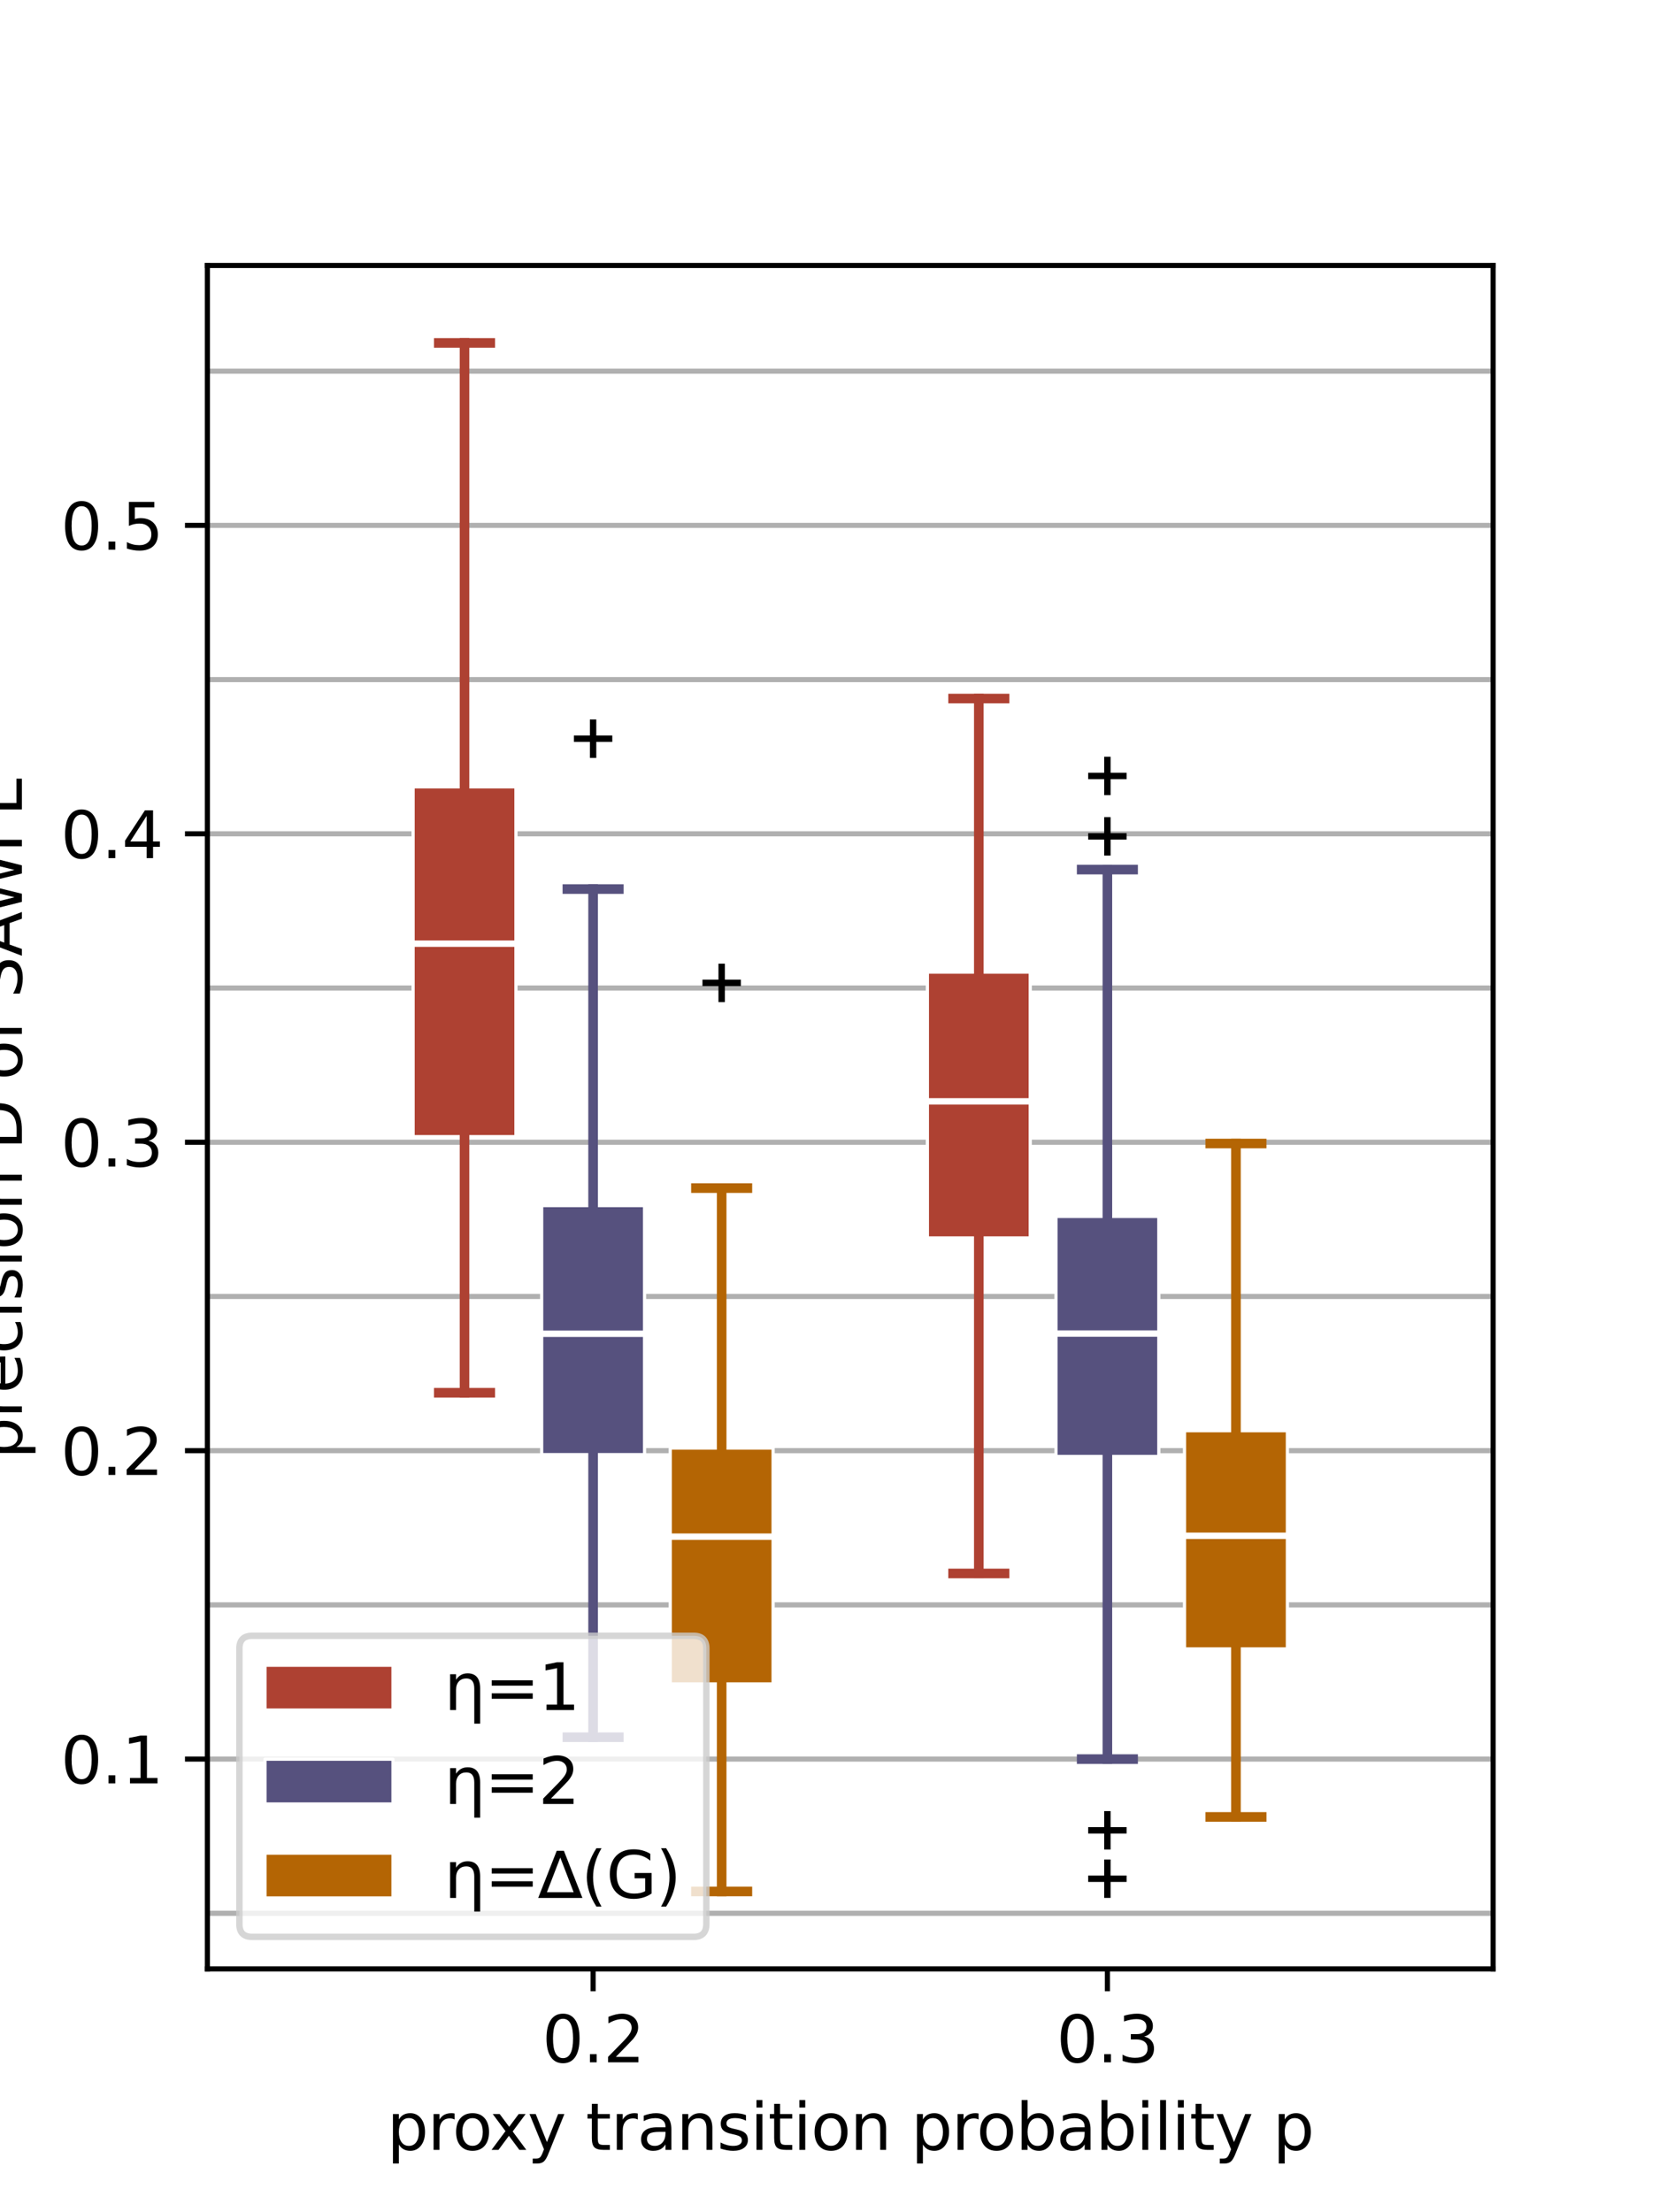 <?xml version="1.0" encoding="utf-8" standalone="no"?>
<!DOCTYPE svg PUBLIC "-//W3C//DTD SVG 1.1//EN"
  "http://www.w3.org/Graphics/SVG/1.1/DTD/svg11.dtd">
<svg xmlns:xlink="http://www.w3.org/1999/xlink" width="259.2pt" height="345.6pt" viewBox="0 0 259.2 345.6" xmlns="http://www.w3.org/2000/svg" version="1.1">
 <defs>
  <style type="text/css">*{stroke-linejoin: round; stroke-linecap: butt}</style>
 </defs>
 <g id="figure_1">
  <g id="patch_1">
   <path d="M 0 345.6 
L 259.2 345.6 
L 259.2 0 
L 0 0 
z
" style="fill: #ffffff"/>
  </g>
  <g id="axes_1">
   <g id="patch_2">
    <path d="M 32.4 307.584 
L 233.28 307.584 
L 233.28 41.472 
L 32.4 41.472 
z
" style="fill: #ffffff"/>
   </g>
   <g id="matplotlib.axis_1">
    <g id="xtick_1">
     <g id="line2d_1">
      <defs>
       <path id="m64b1d00bc4" d="M 0 0 
L 0 3.5 
" style="stroke: #000000; stroke-width: 0.8"/>
      </defs>
      <g>
       <use xlink:href="#m64b1d00bc4" x="92.664" y="307.584" style="stroke: #000000; stroke-width: 0.8"/>
      </g>
     </g>
     <g id="text_1">
      <!-- 0.2 -->
      <g transform="translate(84.712 322.182) scale(0.1 -0.1)">
       <defs>
        <path id="DejaVuSans-30" d="M 2034 4250 
Q 1547 4250 1301 3770 
Q 1056 3291 1056 2328 
Q 1056 1369 1301 889 
Q 1547 409 2034 409 
Q 2525 409 2770 889 
Q 3016 1369 3016 2328 
Q 3016 3291 2770 3770 
Q 2525 4250 2034 4250 
z
M 2034 4750 
Q 2819 4750 3233 4129 
Q 3647 3509 3647 2328 
Q 3647 1150 3233 529 
Q 2819 -91 2034 -91 
Q 1250 -91 836 529 
Q 422 1150 422 2328 
Q 422 3509 836 4129 
Q 1250 4750 2034 4750 
z
" transform="scale(0.016)"/>
        <path id="DejaVuSans-2e" d="M 684 794 
L 1344 794 
L 1344 0 
L 684 0 
L 684 794 
z
" transform="scale(0.016)"/>
        <path id="DejaVuSans-32" d="M 1228 531 
L 3431 531 
L 3431 0 
L 469 0 
L 469 531 
Q 828 903 1448 1529 
Q 2069 2156 2228 2338 
Q 2531 2678 2651 2914 
Q 2772 3150 2772 3378 
Q 2772 3750 2511 3984 
Q 2250 4219 1831 4219 
Q 1534 4219 1204 4116 
Q 875 4013 500 3803 
L 500 4441 
Q 881 4594 1212 4672 
Q 1544 4750 1819 4750 
Q 2544 4750 2975 4387 
Q 3406 4025 3406 3419 
Q 3406 3131 3298 2873 
Q 3191 2616 2906 2266 
Q 2828 2175 2409 1742 
Q 1991 1309 1228 531 
z
" transform="scale(0.016)"/>
       </defs>
       <use xlink:href="#DejaVuSans-30"/>
       <use xlink:href="#DejaVuSans-2e" x="63.623"/>
       <use xlink:href="#DejaVuSans-32" x="95.41"/>
      </g>
     </g>
    </g>
    <g id="xtick_2">
     <g id="line2d_2">
      <g>
       <use xlink:href="#m64b1d00bc4" x="173.016" y="307.584" style="stroke: #000000; stroke-width: 0.8"/>
      </g>
     </g>
     <g id="text_2">
      <!-- 0.3 -->
      <g transform="translate(165.064 322.182) scale(0.1 -0.1)">
       <defs>
        <path id="DejaVuSans-33" d="M 2597 2516 
Q 3050 2419 3304 2112 
Q 3559 1806 3559 1356 
Q 3559 666 3084 287 
Q 2609 -91 1734 -91 
Q 1441 -91 1130 -33 
Q 819 25 488 141 
L 488 750 
Q 750 597 1062 519 
Q 1375 441 1716 441 
Q 2309 441 2620 675 
Q 2931 909 2931 1356 
Q 2931 1769 2642 2001 
Q 2353 2234 1838 2234 
L 1294 2234 
L 1294 2753 
L 1863 2753 
Q 2328 2753 2575 2939 
Q 2822 3125 2822 3475 
Q 2822 3834 2567 4026 
Q 2313 4219 1838 4219 
Q 1578 4219 1281 4162 
Q 984 4106 628 3988 
L 628 4550 
Q 988 4650 1302 4700 
Q 1616 4750 1894 4750 
Q 2613 4750 3031 4423 
Q 3450 4097 3450 3541 
Q 3450 3153 3228 2886 
Q 3006 2619 2597 2516 
z
" transform="scale(0.016)"/>
       </defs>
       <use xlink:href="#DejaVuSans-30"/>
       <use xlink:href="#DejaVuSans-2e" x="63.623"/>
       <use xlink:href="#DejaVuSans-33" x="95.41"/>
      </g>
     </g>
    </g>
    <g id="text_3">
     <!-- proxy transition probability p -->
     <g transform="translate(60.464 335.861) scale(0.1 -0.1)">
      <defs>
       <path id="DejaVuSans-70" d="M 1159 525 
L 1159 -1331 
L 581 -1331 
L 581 3500 
L 1159 3500 
L 1159 2969 
Q 1341 3281 1617 3432 
Q 1894 3584 2278 3584 
Q 2916 3584 3314 3078 
Q 3713 2572 3713 1747 
Q 3713 922 3314 415 
Q 2916 -91 2278 -91 
Q 1894 -91 1617 61 
Q 1341 213 1159 525 
z
M 3116 1747 
Q 3116 2381 2855 2742 
Q 2594 3103 2138 3103 
Q 1681 3103 1420 2742 
Q 1159 2381 1159 1747 
Q 1159 1113 1420 752 
Q 1681 391 2138 391 
Q 2594 391 2855 752 
Q 3116 1113 3116 1747 
z
" transform="scale(0.016)"/>
       <path id="DejaVuSans-72" d="M 2631 2963 
Q 2534 3019 2420 3045 
Q 2306 3072 2169 3072 
Q 1681 3072 1420 2755 
Q 1159 2438 1159 1844 
L 1159 0 
L 581 0 
L 581 3500 
L 1159 3500 
L 1159 2956 
Q 1341 3275 1631 3429 
Q 1922 3584 2338 3584 
Q 2397 3584 2469 3576 
Q 2541 3569 2628 3553 
L 2631 2963 
z
" transform="scale(0.016)"/>
       <path id="DejaVuSans-6f" d="M 1959 3097 
Q 1497 3097 1228 2736 
Q 959 2375 959 1747 
Q 959 1119 1226 758 
Q 1494 397 1959 397 
Q 2419 397 2687 759 
Q 2956 1122 2956 1747 
Q 2956 2369 2687 2733 
Q 2419 3097 1959 3097 
z
M 1959 3584 
Q 2709 3584 3137 3096 
Q 3566 2609 3566 1747 
Q 3566 888 3137 398 
Q 2709 -91 1959 -91 
Q 1206 -91 779 398 
Q 353 888 353 1747 
Q 353 2609 779 3096 
Q 1206 3584 1959 3584 
z
" transform="scale(0.016)"/>
       <path id="DejaVuSans-78" d="M 3513 3500 
L 2247 1797 
L 3578 0 
L 2900 0 
L 1881 1375 
L 863 0 
L 184 0 
L 1544 1831 
L 300 3500 
L 978 3500 
L 1906 2253 
L 2834 3500 
L 3513 3500 
z
" transform="scale(0.016)"/>
       <path id="DejaVuSans-79" d="M 2059 -325 
Q 1816 -950 1584 -1140 
Q 1353 -1331 966 -1331 
L 506 -1331 
L 506 -850 
L 844 -850 
Q 1081 -850 1212 -737 
Q 1344 -625 1503 -206 
L 1606 56 
L 191 3500 
L 800 3500 
L 1894 763 
L 2988 3500 
L 3597 3500 
L 2059 -325 
z
" transform="scale(0.016)"/>
       <path id="DejaVuSans-20" transform="scale(0.016)"/>
       <path id="DejaVuSans-74" d="M 1172 4494 
L 1172 3500 
L 2356 3500 
L 2356 3053 
L 1172 3053 
L 1172 1153 
Q 1172 725 1289 603 
Q 1406 481 1766 481 
L 2356 481 
L 2356 0 
L 1766 0 
Q 1100 0 847 248 
Q 594 497 594 1153 
L 594 3053 
L 172 3053 
L 172 3500 
L 594 3500 
L 594 4494 
L 1172 4494 
z
" transform="scale(0.016)"/>
       <path id="DejaVuSans-61" d="M 2194 1759 
Q 1497 1759 1228 1600 
Q 959 1441 959 1056 
Q 959 750 1161 570 
Q 1363 391 1709 391 
Q 2188 391 2477 730 
Q 2766 1069 2766 1631 
L 2766 1759 
L 2194 1759 
z
M 3341 1997 
L 3341 0 
L 2766 0 
L 2766 531 
Q 2569 213 2275 61 
Q 1981 -91 1556 -91 
Q 1019 -91 701 211 
Q 384 513 384 1019 
Q 384 1609 779 1909 
Q 1175 2209 1959 2209 
L 2766 2209 
L 2766 2266 
Q 2766 2663 2505 2880 
Q 2244 3097 1772 3097 
Q 1472 3097 1187 3025 
Q 903 2953 641 2809 
L 641 3341 
Q 956 3463 1253 3523 
Q 1550 3584 1831 3584 
Q 2591 3584 2966 3190 
Q 3341 2797 3341 1997 
z
" transform="scale(0.016)"/>
       <path id="DejaVuSans-6e" d="M 3513 2113 
L 3513 0 
L 2938 0 
L 2938 2094 
Q 2938 2591 2744 2837 
Q 2550 3084 2163 3084 
Q 1697 3084 1428 2787 
Q 1159 2491 1159 1978 
L 1159 0 
L 581 0 
L 581 3500 
L 1159 3500 
L 1159 2956 
Q 1366 3272 1645 3428 
Q 1925 3584 2291 3584 
Q 2894 3584 3203 3211 
Q 3513 2838 3513 2113 
z
" transform="scale(0.016)"/>
       <path id="DejaVuSans-73" d="M 2834 3397 
L 2834 2853 
Q 2591 2978 2328 3040 
Q 2066 3103 1784 3103 
Q 1356 3103 1142 2972 
Q 928 2841 928 2578 
Q 928 2378 1081 2264 
Q 1234 2150 1697 2047 
L 1894 2003 
Q 2506 1872 2764 1633 
Q 3022 1394 3022 966 
Q 3022 478 2636 193 
Q 2250 -91 1575 -91 
Q 1294 -91 989 -36 
Q 684 19 347 128 
L 347 722 
Q 666 556 975 473 
Q 1284 391 1588 391 
Q 1994 391 2212 530 
Q 2431 669 2431 922 
Q 2431 1156 2273 1281 
Q 2116 1406 1581 1522 
L 1381 1569 
Q 847 1681 609 1914 
Q 372 2147 372 2553 
Q 372 3047 722 3315 
Q 1072 3584 1716 3584 
Q 2034 3584 2315 3537 
Q 2597 3491 2834 3397 
z
" transform="scale(0.016)"/>
       <path id="DejaVuSans-69" d="M 603 3500 
L 1178 3500 
L 1178 0 
L 603 0 
L 603 3500 
z
M 603 4863 
L 1178 4863 
L 1178 4134 
L 603 4134 
L 603 4863 
z
" transform="scale(0.016)"/>
       <path id="DejaVuSans-62" d="M 3116 1747 
Q 3116 2381 2855 2742 
Q 2594 3103 2138 3103 
Q 1681 3103 1420 2742 
Q 1159 2381 1159 1747 
Q 1159 1113 1420 752 
Q 1681 391 2138 391 
Q 2594 391 2855 752 
Q 3116 1113 3116 1747 
z
M 1159 2969 
Q 1341 3281 1617 3432 
Q 1894 3584 2278 3584 
Q 2916 3584 3314 3078 
Q 3713 2572 3713 1747 
Q 3713 922 3314 415 
Q 2916 -91 2278 -91 
Q 1894 -91 1617 61 
Q 1341 213 1159 525 
L 1159 0 
L 581 0 
L 581 4863 
L 1159 4863 
L 1159 2969 
z
" transform="scale(0.016)"/>
       <path id="DejaVuSans-6c" d="M 603 4863 
L 1178 4863 
L 1178 0 
L 603 0 
L 603 4863 
z
" transform="scale(0.016)"/>
      </defs>
      <use xlink:href="#DejaVuSans-70"/>
      <use xlink:href="#DejaVuSans-72" x="63.477"/>
      <use xlink:href="#DejaVuSans-6f" x="102.34"/>
      <use xlink:href="#DejaVuSans-78" x="160.396"/>
      <use xlink:href="#DejaVuSans-79" x="219.576"/>
      <use xlink:href="#DejaVuSans-20" x="278.756"/>
      <use xlink:href="#DejaVuSans-74" x="310.543"/>
      <use xlink:href="#DejaVuSans-72" x="349.752"/>
      <use xlink:href="#DejaVuSans-61" x="390.865"/>
      <use xlink:href="#DejaVuSans-6e" x="452.145"/>
      <use xlink:href="#DejaVuSans-73" x="515.523"/>
      <use xlink:href="#DejaVuSans-69" x="567.623"/>
      <use xlink:href="#DejaVuSans-74" x="595.406"/>
      <use xlink:href="#DejaVuSans-69" x="634.615"/>
      <use xlink:href="#DejaVuSans-6f" x="662.398"/>
      <use xlink:href="#DejaVuSans-6e" x="723.58"/>
      <use xlink:href="#DejaVuSans-20" x="786.959"/>
      <use xlink:href="#DejaVuSans-70" x="818.746"/>
      <use xlink:href="#DejaVuSans-72" x="882.223"/>
      <use xlink:href="#DejaVuSans-6f" x="921.086"/>
      <use xlink:href="#DejaVuSans-62" x="982.268"/>
      <use xlink:href="#DejaVuSans-61" x="1045.744"/>
      <use xlink:href="#DejaVuSans-62" x="1107.023"/>
      <use xlink:href="#DejaVuSans-69" x="1170.5"/>
      <use xlink:href="#DejaVuSans-6c" x="1198.283"/>
      <use xlink:href="#DejaVuSans-69" x="1226.066"/>
      <use xlink:href="#DejaVuSans-74" x="1253.85"/>
      <use xlink:href="#DejaVuSans-79" x="1293.059"/>
      <use xlink:href="#DejaVuSans-20" x="1352.238"/>
      <use xlink:href="#DejaVuSans-70" x="1384.025"/>
     </g>
    </g>
   </g>
   <g id="matplotlib.axis_2">
    <g id="ytick_1">
     <g id="line2d_3">
      <path d="M 32.4 274.809 
L 233.28 274.809 
" clip-path="url(#p14880f783b)" style="fill: none; stroke: #b0b0b0; stroke-width: 0.8; stroke-linecap: square"/>
     </g>
     <g id="line2d_4">
      <defs>
       <path id="mf4159bea73" d="M 0 0 
L -3.5 0 
" style="stroke: #000000; stroke-width: 0.8"/>
      </defs>
      <g>
       <use xlink:href="#mf4159bea73" x="32.4" y="274.809" style="stroke: #000000; stroke-width: 0.8"/>
      </g>
     </g>
     <g id="text_4">
      <!-- 0.1 -->
      <g transform="translate(9.497 278.609) scale(0.1 -0.1)">
       <defs>
        <path id="DejaVuSans-31" d="M 794 531 
L 1825 531 
L 1825 4091 
L 703 3866 
L 703 4441 
L 1819 4666 
L 2450 4666 
L 2450 531 
L 3481 531 
L 3481 0 
L 794 0 
L 794 531 
z
" transform="scale(0.016)"/>
       </defs>
       <use xlink:href="#DejaVuSans-30"/>
       <use xlink:href="#DejaVuSans-2e" x="63.623"/>
       <use xlink:href="#DejaVuSans-31" x="95.41"/>
      </g>
     </g>
    </g>
    <g id="ytick_2">
     <g id="line2d_5">
      <path d="M 32.4 226.626 
L 233.28 226.626 
" clip-path="url(#p14880f783b)" style="fill: none; stroke: #b0b0b0; stroke-width: 0.8; stroke-linecap: square"/>
     </g>
     <g id="line2d_6">
      <g>
       <use xlink:href="#mf4159bea73" x="32.4" y="226.626" style="stroke: #000000; stroke-width: 0.8"/>
      </g>
     </g>
     <g id="text_5">
      <!-- 0.2 -->
      <g transform="translate(9.497 230.425) scale(0.1 -0.1)">
       <use xlink:href="#DejaVuSans-30"/>
       <use xlink:href="#DejaVuSans-2e" x="63.623"/>
       <use xlink:href="#DejaVuSans-32" x="95.41"/>
      </g>
     </g>
    </g>
    <g id="ytick_3">
     <g id="line2d_7">
      <path d="M 32.4 178.443 
L 233.28 178.443 
" clip-path="url(#p14880f783b)" style="fill: none; stroke: #b0b0b0; stroke-width: 0.8; stroke-linecap: square"/>
     </g>
     <g id="line2d_8">
      <g>
       <use xlink:href="#mf4159bea73" x="32.4" y="178.443" style="stroke: #000000; stroke-width: 0.8"/>
      </g>
     </g>
     <g id="text_6">
      <!-- 0.3 -->
      <g transform="translate(9.497 182.242) scale(0.1 -0.1)">
       <use xlink:href="#DejaVuSans-30"/>
       <use xlink:href="#DejaVuSans-2e" x="63.623"/>
       <use xlink:href="#DejaVuSans-33" x="95.41"/>
      </g>
     </g>
    </g>
    <g id="ytick_4">
     <g id="line2d_9">
      <path d="M 32.4 130.26 
L 233.28 130.26 
" clip-path="url(#p14880f783b)" style="fill: none; stroke: #b0b0b0; stroke-width: 0.8; stroke-linecap: square"/>
     </g>
     <g id="line2d_10">
      <g>
       <use xlink:href="#mf4159bea73" x="32.4" y="130.26" style="stroke: #000000; stroke-width: 0.8"/>
      </g>
     </g>
     <g id="text_7">
      <!-- 0.4 -->
      <g transform="translate(9.497 134.059) scale(0.1 -0.1)">
       <defs>
        <path id="DejaVuSans-34" d="M 2419 4116 
L 825 1625 
L 2419 1625 
L 2419 4116 
z
M 2253 4666 
L 3047 4666 
L 3047 1625 
L 3713 1625 
L 3713 1100 
L 3047 1100 
L 3047 0 
L 2419 0 
L 2419 1100 
L 313 1100 
L 313 1709 
L 2253 4666 
z
" transform="scale(0.016)"/>
       </defs>
       <use xlink:href="#DejaVuSans-30"/>
       <use xlink:href="#DejaVuSans-2e" x="63.623"/>
       <use xlink:href="#DejaVuSans-34" x="95.41"/>
      </g>
     </g>
    </g>
    <g id="ytick_5">
     <g id="line2d_11">
      <path d="M 32.4 82.076 
L 233.28 82.076 
" clip-path="url(#p14880f783b)" style="fill: none; stroke: #b0b0b0; stroke-width: 0.8; stroke-linecap: square"/>
     </g>
     <g id="line2d_12">
      <g>
       <use xlink:href="#mf4159bea73" x="32.4" y="82.076" style="stroke: #000000; stroke-width: 0.8"/>
      </g>
     </g>
     <g id="text_8">
      <!-- 0.5 -->
      <g transform="translate(9.497 85.876) scale(0.1 -0.1)">
       <defs>
        <path id="DejaVuSans-35" d="M 691 4666 
L 3169 4666 
L 3169 4134 
L 1269 4134 
L 1269 2991 
Q 1406 3038 1543 3061 
Q 1681 3084 1819 3084 
Q 2600 3084 3056 2656 
Q 3513 2228 3513 1497 
Q 3513 744 3044 326 
Q 2575 -91 1722 -91 
Q 1428 -91 1123 -41 
Q 819 9 494 109 
L 494 744 
Q 775 591 1075 516 
Q 1375 441 1709 441 
Q 2250 441 2565 725 
Q 2881 1009 2881 1497 
Q 2881 1984 2565 2268 
Q 2250 2553 1709 2553 
Q 1456 2553 1204 2497 
Q 953 2441 691 2322 
L 691 4666 
z
" transform="scale(0.016)"/>
       </defs>
       <use xlink:href="#DejaVuSans-30"/>
       <use xlink:href="#DejaVuSans-2e" x="63.623"/>
       <use xlink:href="#DejaVuSans-35" x="95.41"/>
      </g>
     </g>
    </g>
    <g id="ytick_6">
     <g id="line2d_13">
      <path d="M 32.4 298.901 
L 233.28 298.901 
" clip-path="url(#p14880f783b)" style="fill: none; stroke: #b0b0b0; stroke-width: 0.8; stroke-linecap: square"/>
     </g>
     <g id="line2d_14"/>
    </g>
    <g id="ytick_7">
     <g id="line2d_15">
      <path d="M 32.4 250.718 
L 233.28 250.718 
" clip-path="url(#p14880f783b)" style="fill: none; stroke: #b0b0b0; stroke-width: 0.8; stroke-linecap: square"/>
     </g>
     <g id="line2d_16"/>
    </g>
    <g id="ytick_8">
     <g id="line2d_17">
      <path d="M 32.4 202.535 
L 233.28 202.535 
" clip-path="url(#p14880f783b)" style="fill: none; stroke: #b0b0b0; stroke-width: 0.8; stroke-linecap: square"/>
     </g>
     <g id="line2d_18"/>
    </g>
    <g id="ytick_9">
     <g id="line2d_19">
      <path d="M 32.4 154.351 
L 233.28 154.351 
" clip-path="url(#p14880f783b)" style="fill: none; stroke: #b0b0b0; stroke-width: 0.8; stroke-linecap: square"/>
     </g>
     <g id="line2d_20"/>
    </g>
    <g id="ytick_10">
     <g id="line2d_21">
      <path d="M 32.4 106.168 
L 233.28 106.168 
" clip-path="url(#p14880f783b)" style="fill: none; stroke: #b0b0b0; stroke-width: 0.8; stroke-linecap: square"/>
     </g>
     <g id="line2d_22"/>
    </g>
    <g id="ytick_11">
     <g id="line2d_23">
      <path d="M 32.4 57.985 
L 233.28 57.985 
" clip-path="url(#p14880f783b)" style="fill: none; stroke: #b0b0b0; stroke-width: 0.8; stroke-linecap: square"/>
     </g>
     <g id="line2d_24"/>
    </g>
    <g id="text_9">
     <!-- precision D of SAWFE -->
     <g transform="translate(3.417 227.911) rotate(-90) scale(0.1 -0.1)">
      <defs>
       <path id="DejaVuSans-65" d="M 3597 1894 
L 3597 1613 
L 953 1613 
Q 991 1019 1311 708 
Q 1631 397 2203 397 
Q 2534 397 2845 478 
Q 3156 559 3463 722 
L 3463 178 
Q 3153 47 2828 -22 
Q 2503 -91 2169 -91 
Q 1331 -91 842 396 
Q 353 884 353 1716 
Q 353 2575 817 3079 
Q 1281 3584 2069 3584 
Q 2775 3584 3186 3129 
Q 3597 2675 3597 1894 
z
M 3022 2063 
Q 3016 2534 2758 2815 
Q 2500 3097 2075 3097 
Q 1594 3097 1305 2825 
Q 1016 2553 972 2059 
L 3022 2063 
z
" transform="scale(0.016)"/>
       <path id="DejaVuSans-63" d="M 3122 3366 
L 3122 2828 
Q 2878 2963 2633 3030 
Q 2388 3097 2138 3097 
Q 1578 3097 1268 2742 
Q 959 2388 959 1747 
Q 959 1106 1268 751 
Q 1578 397 2138 397 
Q 2388 397 2633 464 
Q 2878 531 3122 666 
L 3122 134 
Q 2881 22 2623 -34 
Q 2366 -91 2075 -91 
Q 1284 -91 818 406 
Q 353 903 353 1747 
Q 353 2603 823 3093 
Q 1294 3584 2113 3584 
Q 2378 3584 2631 3529 
Q 2884 3475 3122 3366 
z
" transform="scale(0.016)"/>
       <path id="DejaVuSans-44" d="M 1259 4147 
L 1259 519 
L 2022 519 
Q 2988 519 3436 956 
Q 3884 1394 3884 2338 
Q 3884 3275 3436 3711 
Q 2988 4147 2022 4147 
L 1259 4147 
z
M 628 4666 
L 1925 4666 
Q 3281 4666 3915 4102 
Q 4550 3538 4550 2338 
Q 4550 1131 3912 565 
Q 3275 0 1925 0 
L 628 0 
L 628 4666 
z
" transform="scale(0.016)"/>
       <path id="DejaVuSans-66" d="M 2375 4863 
L 2375 4384 
L 1825 4384 
Q 1516 4384 1395 4259 
Q 1275 4134 1275 3809 
L 1275 3500 
L 2222 3500 
L 2222 3053 
L 1275 3053 
L 1275 0 
L 697 0 
L 697 3053 
L 147 3053 
L 147 3500 
L 697 3500 
L 697 3744 
Q 697 4328 969 4595 
Q 1241 4863 1831 4863 
L 2375 4863 
z
" transform="scale(0.016)"/>
       <path id="DejaVuSans-53" d="M 3425 4513 
L 3425 3897 
Q 3066 4069 2747 4153 
Q 2428 4238 2131 4238 
Q 1616 4238 1336 4038 
Q 1056 3838 1056 3469 
Q 1056 3159 1242 3001 
Q 1428 2844 1947 2747 
L 2328 2669 
Q 3034 2534 3370 2195 
Q 3706 1856 3706 1288 
Q 3706 609 3251 259 
Q 2797 -91 1919 -91 
Q 1588 -91 1214 -16 
Q 841 59 441 206 
L 441 856 
Q 825 641 1194 531 
Q 1563 422 1919 422 
Q 2459 422 2753 634 
Q 3047 847 3047 1241 
Q 3047 1584 2836 1778 
Q 2625 1972 2144 2069 
L 1759 2144 
Q 1053 2284 737 2584 
Q 422 2884 422 3419 
Q 422 4038 858 4394 
Q 1294 4750 2059 4750 
Q 2388 4750 2728 4690 
Q 3069 4631 3425 4513 
z
" transform="scale(0.016)"/>
       <path id="DejaVuSans-41" d="M 2188 4044 
L 1331 1722 
L 3047 1722 
L 2188 4044 
z
M 1831 4666 
L 2547 4666 
L 4325 0 
L 3669 0 
L 3244 1197 
L 1141 1197 
L 716 0 
L 50 0 
L 1831 4666 
z
" transform="scale(0.016)"/>
       <path id="DejaVuSans-57" d="M 213 4666 
L 850 4666 
L 1831 722 
L 2809 4666 
L 3519 4666 
L 4500 722 
L 5478 4666 
L 6119 4666 
L 4947 0 
L 4153 0 
L 3169 4050 
L 2175 0 
L 1381 0 
L 213 4666 
z
" transform="scale(0.016)"/>
       <path id="DejaVuSans-46" d="M 628 4666 
L 3309 4666 
L 3309 4134 
L 1259 4134 
L 1259 2759 
L 3109 2759 
L 3109 2228 
L 1259 2228 
L 1259 0 
L 628 0 
L 628 4666 
z
" transform="scale(0.016)"/>
       <path id="DejaVuSans-45" d="M 628 4666 
L 3578 4666 
L 3578 4134 
L 1259 4134 
L 1259 2753 
L 3481 2753 
L 3481 2222 
L 1259 2222 
L 1259 531 
L 3634 531 
L 3634 0 
L 628 0 
L 628 4666 
z
" transform="scale(0.016)"/>
      </defs>
      <use xlink:href="#DejaVuSans-70"/>
      <use xlink:href="#DejaVuSans-72" x="63.477"/>
      <use xlink:href="#DejaVuSans-65" x="102.34"/>
      <use xlink:href="#DejaVuSans-63" x="163.863"/>
      <use xlink:href="#DejaVuSans-69" x="218.844"/>
      <use xlink:href="#DejaVuSans-73" x="246.627"/>
      <use xlink:href="#DejaVuSans-69" x="298.727"/>
      <use xlink:href="#DejaVuSans-6f" x="326.51"/>
      <use xlink:href="#DejaVuSans-6e" x="387.691"/>
      <use xlink:href="#DejaVuSans-20" x="451.07"/>
      <use xlink:href="#DejaVuSans-44" x="482.857"/>
      <use xlink:href="#DejaVuSans-20" x="559.859"/>
      <use xlink:href="#DejaVuSans-6f" x="591.646"/>
      <use xlink:href="#DejaVuSans-66" x="652.828"/>
      <use xlink:href="#DejaVuSans-20" x="688.033"/>
      <use xlink:href="#DejaVuSans-53" x="719.82"/>
      <use xlink:href="#DejaVuSans-41" x="785.172"/>
      <use xlink:href="#DejaVuSans-57" x="848.08"/>
      <use xlink:href="#DejaVuSans-46" x="946.957"/>
      <use xlink:href="#DejaVuSans-45" x="1004.477"/>
     </g>
    </g>
   </g>
   <g id="patch_3">
    <path d="M 64.541 177.571 
L 80.611 177.571 
L 80.611 122.927 
L 64.541 122.927 
L 64.541 177.571 
z
" clip-path="url(#p14880f783b)" style="fill: #ae4132; stroke: #ffffff; stroke-width: 0.5; stroke-linejoin: miter"/>
   </g>
   <g id="line2d_25">
    <path d="M 72.576 177.571 
L 72.576 217.582 
" clip-path="url(#p14880f783b)" style="fill: none; stroke: #ae4132; stroke-width: 1.5; stroke-linecap: square"/>
   </g>
   <g id="line2d_26">
    <path d="M 72.576 122.927 
L 72.576 53.568 
" clip-path="url(#p14880f783b)" style="fill: none; stroke: #ae4132; stroke-width: 1.5; stroke-linecap: square"/>
   </g>
   <g id="line2d_27">
    <path d="M 68.558 217.582 
L 76.594 217.582 
" clip-path="url(#p14880f783b)" style="fill: none; stroke: #ae4132; stroke-width: 1.5; stroke-linecap: square"/>
   </g>
   <g id="line2d_28">
    <path d="M 68.558 53.568 
L 76.594 53.568 
" clip-path="url(#p14880f783b)" style="fill: none; stroke: #ae4132; stroke-width: 1.5; stroke-linecap: square"/>
   </g>
   <g id="line2d_29"/>
   <g id="patch_4">
    <path d="M 144.893 193.391 
L 160.963 193.391 
L 160.963 151.867 
L 144.893 151.867 
L 144.893 193.391 
z
" clip-path="url(#p14880f783b)" style="fill: #ae4132; stroke: #ffffff; stroke-width: 0.5; stroke-linejoin: miter"/>
   </g>
   <g id="line2d_30">
    <path d="M 152.928 193.391 
L 152.928 245.806 
" clip-path="url(#p14880f783b)" style="fill: none; stroke: #ae4132; stroke-width: 1.5; stroke-linecap: square"/>
   </g>
   <g id="line2d_31">
    <path d="M 152.928 151.867 
L 152.928 109.133 
" clip-path="url(#p14880f783b)" style="fill: none; stroke: #ae4132; stroke-width: 1.5; stroke-linecap: square"/>
   </g>
   <g id="line2d_32">
    <path d="M 148.91 245.806 
L 156.946 245.806 
" clip-path="url(#p14880f783b)" style="fill: none; stroke: #ae4132; stroke-width: 1.5; stroke-linecap: square"/>
   </g>
   <g id="line2d_33">
    <path d="M 148.91 109.133 
L 156.946 109.133 
" clip-path="url(#p14880f783b)" style="fill: none; stroke: #ae4132; stroke-width: 1.5; stroke-linecap: square"/>
   </g>
   <g id="line2d_34"/>
   <g id="patch_5">
    <path d="M 84.629 227.25 
L 100.699 227.25 
L 100.699 188.345 
L 84.629 188.345 
L 84.629 227.25 
z
" clip-path="url(#p14880f783b)" style="fill: #56517e; stroke: #ffffff; stroke-width: 0.5; stroke-linejoin: miter"/>
   </g>
   <g id="line2d_35">
    <path d="M 92.664 227.25 
L 92.664 271.396 
" clip-path="url(#p14880f783b)" style="fill: none; stroke: #56517e; stroke-width: 1.5; stroke-linecap: square"/>
   </g>
   <g id="line2d_36">
    <path d="M 92.664 188.345 
L 92.664 138.892 
" clip-path="url(#p14880f783b)" style="fill: none; stroke: #56517e; stroke-width: 1.5; stroke-linecap: square"/>
   </g>
   <g id="line2d_37">
    <path d="M 88.646 271.396 
L 96.682 271.396 
" clip-path="url(#p14880f783b)" style="fill: none; stroke: #56517e; stroke-width: 1.5; stroke-linecap: square"/>
   </g>
   <g id="line2d_38">
    <path d="M 88.646 138.892 
L 96.682 138.892 
" clip-path="url(#p14880f783b)" style="fill: none; stroke: #56517e; stroke-width: 1.5; stroke-linecap: square"/>
   </g>
   <g id="line2d_39">
    <defs>
     <path id="m86c7bfa129" d="M -3 0 
L 3 0 
M 0 3 
L 0 -3 
" style="stroke: #000000"/>
    </defs>
    <g clip-path="url(#p14880f783b)">
     <use xlink:href="#m86c7bfa129" x="92.664" y="115.403" style="fill-opacity: 0; stroke: #000000"/>
    </g>
   </g>
   <g id="patch_6">
    <path d="M 164.981 227.53 
L 181.051 227.53 
L 181.051 190.037 
L 164.981 190.037 
L 164.981 227.53 
z
" clip-path="url(#p14880f783b)" style="fill: #56517e; stroke: #ffffff; stroke-width: 0.5; stroke-linejoin: miter"/>
   </g>
   <g id="line2d_40">
    <path d="M 173.016 227.53 
L 173.016 274.809 
" clip-path="url(#p14880f783b)" style="fill: none; stroke: #56517e; stroke-width: 1.5; stroke-linecap: square"/>
   </g>
   <g id="line2d_41">
    <path d="M 173.016 190.037 
L 173.016 135.852 
" clip-path="url(#p14880f783b)" style="fill: none; stroke: #56517e; stroke-width: 1.5; stroke-linecap: square"/>
   </g>
   <g id="line2d_42">
    <path d="M 168.998 274.809 
L 177.034 274.809 
" clip-path="url(#p14880f783b)" style="fill: none; stroke: #56517e; stroke-width: 1.5; stroke-linecap: square"/>
   </g>
   <g id="line2d_43">
    <path d="M 168.998 135.852 
L 177.034 135.852 
" clip-path="url(#p14880f783b)" style="fill: none; stroke: #56517e; stroke-width: 1.5; stroke-linecap: square"/>
   </g>
   <g id="line2d_44">
    <g clip-path="url(#p14880f783b)">
     <use xlink:href="#m86c7bfa129" x="173.016" y="285.937" style="fill-opacity: 0; stroke: #000000"/>
     <use xlink:href="#m86c7bfa129" x="173.016" y="293.499" style="fill-opacity: 0; stroke: #000000"/>
     <use xlink:href="#m86c7bfa129" x="173.016" y="130.661" style="fill-opacity: 0; stroke: #000000"/>
     <use xlink:href="#m86c7bfa129" x="173.016" y="121.225" style="fill-opacity: 0; stroke: #000000"/>
    </g>
   </g>
   <g id="patch_7">
    <path d="M 104.717 263.065 
L 120.787 263.065 
L 120.787 226.225 
L 104.717 226.225 
L 104.717 263.065 
z
" clip-path="url(#p14880f783b)" style="fill: #b46504; stroke: #ffffff; stroke-width: 0.5; stroke-linejoin: miter"/>
   </g>
   <g id="line2d_45">
    <path d="M 112.752 263.065 
L 112.752 295.488 
" clip-path="url(#p14880f783b)" style="fill: none; stroke: #b46504; stroke-width: 1.5; stroke-linecap: square"/>
   </g>
   <g id="line2d_46">
    <path d="M 112.752 226.225 
L 112.752 185.613 
" clip-path="url(#p14880f783b)" style="fill: none; stroke: #b46504; stroke-width: 1.5; stroke-linecap: square"/>
   </g>
   <g id="line2d_47">
    <path d="M 108.734 295.488 
L 116.77 295.488 
" clip-path="url(#p14880f783b)" style="fill: none; stroke: #b46504; stroke-width: 1.5; stroke-linecap: square"/>
   </g>
   <g id="line2d_48">
    <path d="M 108.734 185.613 
L 116.77 185.613 
" clip-path="url(#p14880f783b)" style="fill: none; stroke: #b46504; stroke-width: 1.5; stroke-linecap: square"/>
   </g>
   <g id="line2d_49">
    <g clip-path="url(#p14880f783b)">
     <use xlink:href="#m86c7bfa129" x="112.752" y="153.548" style="fill-opacity: 0; stroke: #000000"/>
    </g>
   </g>
   <g id="patch_8">
    <path d="M 185.069 257.594 
L 201.139 257.594 
L 201.139 223.514 
L 185.069 223.514 
L 185.069 257.594 
z
" clip-path="url(#p14880f783b)" style="fill: #b46504; stroke: #ffffff; stroke-width: 0.5; stroke-linejoin: miter"/>
   </g>
   <g id="line2d_50">
    <path d="M 193.104 257.594 
L 193.104 283.844 
" clip-path="url(#p14880f783b)" style="fill: none; stroke: #b46504; stroke-width: 1.5; stroke-linecap: square"/>
   </g>
   <g id="line2d_51">
    <path d="M 193.104 223.514 
L 193.104 178.644 
" clip-path="url(#p14880f783b)" style="fill: none; stroke: #b46504; stroke-width: 1.5; stroke-linecap: square"/>
   </g>
   <g id="line2d_52">
    <path d="M 189.086 283.844 
L 197.122 283.844 
" clip-path="url(#p14880f783b)" style="fill: none; stroke: #b46504; stroke-width: 1.5; stroke-linecap: square"/>
   </g>
   <g id="line2d_53">
    <path d="M 189.086 178.644 
L 197.122 178.644 
" clip-path="url(#p14880f783b)" style="fill: none; stroke: #b46504; stroke-width: 1.5; stroke-linecap: square"/>
   </g>
   <g id="line2d_54"/>
   <g id="line2d_55">
    <path d="M 64.541 147.425 
L 80.611 147.425 
" clip-path="url(#p14880f783b)" style="fill: none; stroke: #ffffff; stroke-linecap: square"/>
   </g>
   <g id="line2d_56">
    <path d="M 144.893 172.057 
L 160.963 172.057 
" clip-path="url(#p14880f783b)" style="fill: none; stroke: #ffffff; stroke-linecap: square"/>
   </g>
   <g id="line2d_57">
    <path d="M 84.629 208.357 
L 100.699 208.357 
" clip-path="url(#p14880f783b)" style="fill: none; stroke: #ffffff; stroke-linecap: square"/>
   </g>
   <g id="line2d_58">
    <path d="M 164.981 208.335 
L 181.051 208.335 
" clip-path="url(#p14880f783b)" style="fill: none; stroke: #ffffff; stroke-linecap: square"/>
   </g>
   <g id="line2d_59">
    <path d="M 104.717 240.063 
L 120.787 240.063 
" clip-path="url(#p14880f783b)" style="fill: none; stroke: #ffffff; stroke-linecap: square"/>
   </g>
   <g id="line2d_60">
    <path d="M 185.069 239.927 
L 201.139 239.927 
" clip-path="url(#p14880f783b)" style="fill: none; stroke: #ffffff; stroke-linecap: square"/>
   </g>
   <g id="patch_9">
    <path d="M 32.4 307.584 
L 32.4 41.472 
" style="fill: none; stroke: #000000; stroke-width: 0.8; stroke-linejoin: miter; stroke-linecap: square"/>
   </g>
   <g id="patch_10">
    <path d="M 233.28 307.584 
L 233.28 41.472 
" style="fill: none; stroke: #000000; stroke-width: 0.8; stroke-linejoin: miter; stroke-linecap: square"/>
   </g>
   <g id="patch_11">
    <path d="M 32.4 307.584 
L 233.28 307.584 
" style="fill: none; stroke: #000000; stroke-width: 0.8; stroke-linejoin: miter; stroke-linecap: square"/>
   </g>
   <g id="patch_12">
    <path d="M 32.4 41.472 
L 233.28 41.472 
" style="fill: none; stroke: #000000; stroke-width: 0.8; stroke-linejoin: miter; stroke-linecap: square"/>
   </g>
   <g id="legend_1">
    <g id="patch_13">
     <path d="M 39.4 302.584 
L 108.358 302.584 
Q 110.358 302.584 110.358 300.584 
L 110.358 257.55 
Q 110.358 255.55 108.358 255.55 
L 39.4 255.55 
Q 37.4 255.55 37.4 257.55 
L 37.4 300.584 
Q 37.4 302.584 39.4 302.584 
z
" style="fill: #ffffff; opacity: 0.8; stroke: #cccccc; stroke-linejoin: miter"/>
    </g>
    <g id="patch_14">
     <path d="M 41.4 267.148 
L 61.4 267.148 
L 61.4 260.148 
L 41.4 260.148 
z
" style="fill: #ae4132; stroke: #ffffff; stroke-width: 0.5; stroke-linejoin: miter"/>
    </g>
    <g id="text_10">
     <!-- η=1 -->
     <g transform="translate(69.4 267.148) scale(0.1 -0.1)">
      <defs>
       <path id="DejaVuSans-3b7" d="M 3513 2113 
L 3513 -1331 
L 2938 -1331 
L 2938 2094 
Q 2938 2591 2744 2837 
Q 2550 3084 2163 3084 
Q 1697 3084 1428 2787 
Q 1159 2491 1159 1978 
L 1159 0 
L 581 0 
L 581 3500 
L 1159 3500 
L 1159 2956 
Q 1366 3272 1644 3428 
Q 1925 3584 2291 3584 
Q 2894 3584 3203 3213 
Q 3513 2838 3513 2113 
z
" transform="scale(0.016)"/>
       <path id="DejaVuSans-3d" d="M 678 2906 
L 4684 2906 
L 4684 2381 
L 678 2381 
L 678 2906 
z
M 678 1631 
L 4684 1631 
L 4684 1100 
L 678 1100 
L 678 1631 
z
" transform="scale(0.016)"/>
      </defs>
      <use xlink:href="#DejaVuSans-3b7"/>
      <use xlink:href="#DejaVuSans-3d" x="63.379"/>
      <use xlink:href="#DejaVuSans-31" x="147.168"/>
     </g>
    </g>
    <g id="patch_15">
     <path d="M 41.4 281.826 
L 61.4 281.826 
L 61.4 274.826 
L 41.4 274.826 
z
" style="fill: #56517e; stroke: #ffffff; stroke-width: 0.5; stroke-linejoin: miter"/>
    </g>
    <g id="text_11">
     <!-- η=2 -->
     <g transform="translate(69.4 281.826) scale(0.1 -0.1)">
      <use xlink:href="#DejaVuSans-3b7"/>
      <use xlink:href="#DejaVuSans-3d" x="63.379"/>
      <use xlink:href="#DejaVuSans-32" x="147.168"/>
     </g>
    </g>
    <g id="patch_16">
     <path d="M 41.4 296.504 
L 61.4 296.504 
L 61.4 289.504 
L 41.4 289.504 
z
" style="fill: #b46504; stroke: #ffffff; stroke-width: 0.5; stroke-linejoin: miter"/>
    </g>
    <g id="text_12">
     <!-- η=∆(G) -->
     <g transform="translate(69.4 296.504) scale(0.1 -0.1)">
      <defs>
       <path id="DejaVuSans-2206" d="M 2138 3944 
L 831 556 
L 3444 556 
L 2138 3944 
z
M 1791 4603 
L 2491 4603 
L 4300 0 
L -19 0 
L 1791 4603 
z
" transform="scale(0.016)"/>
       <path id="DejaVuSans-28" d="M 1984 4856 
Q 1566 4138 1362 3434 
Q 1159 2731 1159 2009 
Q 1159 1288 1364 580 
Q 1569 -128 1984 -844 
L 1484 -844 
Q 1016 -109 783 600 
Q 550 1309 550 2009 
Q 550 2706 781 3412 
Q 1013 4119 1484 4856 
L 1984 4856 
z
" transform="scale(0.016)"/>
       <path id="DejaVuSans-47" d="M 3809 666 
L 3809 1919 
L 2778 1919 
L 2778 2438 
L 4434 2438 
L 4434 434 
Q 4069 175 3628 42 
Q 3188 -91 2688 -91 
Q 1594 -91 976 548 
Q 359 1188 359 2328 
Q 359 3472 976 4111 
Q 1594 4750 2688 4750 
Q 3144 4750 3555 4637 
Q 3966 4525 4313 4306 
L 4313 3634 
Q 3963 3931 3569 4081 
Q 3175 4231 2741 4231 
Q 1884 4231 1454 3753 
Q 1025 3275 1025 2328 
Q 1025 1384 1454 906 
Q 1884 428 2741 428 
Q 3075 428 3337 486 
Q 3600 544 3809 666 
z
" transform="scale(0.016)"/>
       <path id="DejaVuSans-29" d="M 513 4856 
L 1013 4856 
Q 1481 4119 1714 3412 
Q 1947 2706 1947 2009 
Q 1947 1309 1714 600 
Q 1481 -109 1013 -844 
L 513 -844 
Q 928 -128 1133 580 
Q 1338 1288 1338 2009 
Q 1338 2731 1133 3434 
Q 928 4138 513 4856 
z
" transform="scale(0.016)"/>
      </defs>
      <use xlink:href="#DejaVuSans-3b7"/>
      <use xlink:href="#DejaVuSans-3d" x="63.379"/>
      <use xlink:href="#DejaVuSans-2206" x="147.168"/>
      <use xlink:href="#DejaVuSans-28" x="214.062"/>
      <use xlink:href="#DejaVuSans-47" x="253.076"/>
      <use xlink:href="#DejaVuSans-29" x="330.566"/>
     </g>
    </g>
   </g>
  </g>
 </g>
 <defs>
  <clipPath id="p14880f783b">
   <rect x="32.4" y="41.472" width="200.88" height="266.112"/>
  </clipPath>
 </defs>
</svg>
